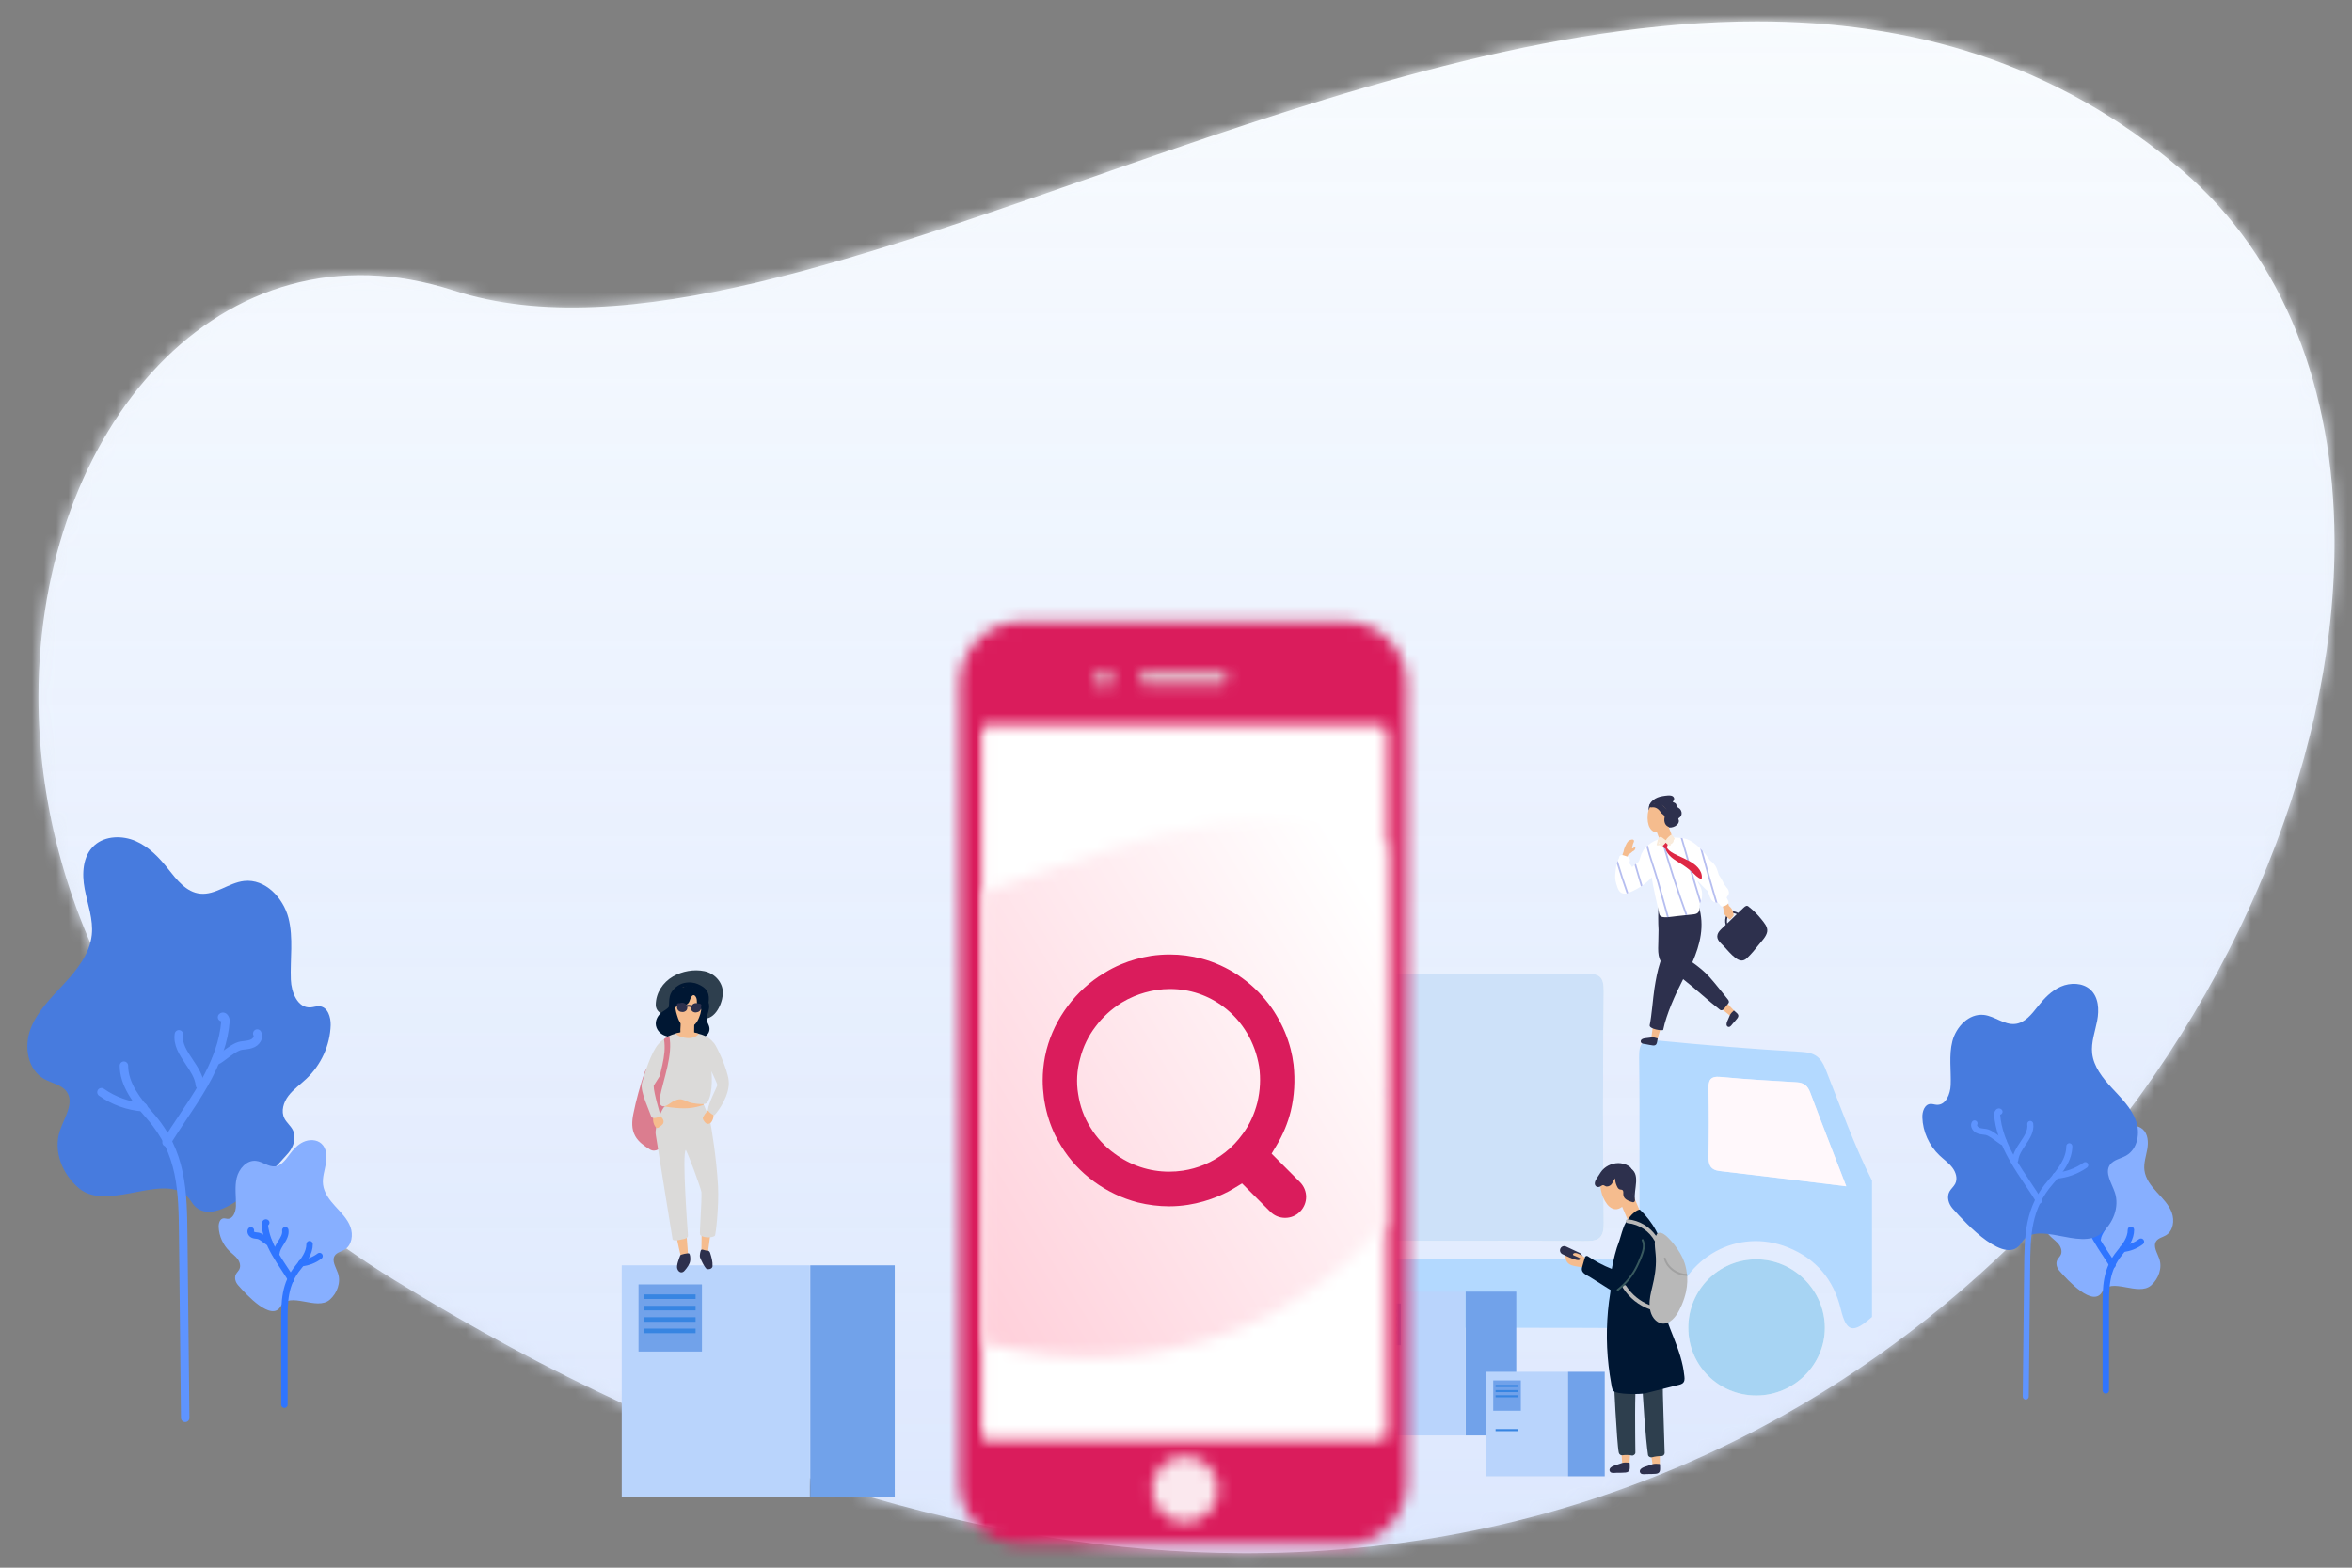 <svg xmlns="http://www.w3.org/2000/svg" xmlns:xlink="http://www.w3.org/1999/xlink" width="195" height="130" viewBox="0 0 195 130">
    <rect x="0" y="0" width="195" height="130" fill="#808080" stroke="none"/>
    <defs>
        <path id="lz3cf6ejpa" d="M90.44 12.903C68.773 20.43 48.696 27.96 34.472 23.356 15.113 17.09.068 34.902.044 56.998v.114c.02 16.461 8.374 35.277 29.478 48.285 26.014 16.036 49.688 22.601 70.39 22.665h.6c55.653-.164 89.686-47.364 89.895-83.449v-.655c-.07-12.281-4.099-23.227-12.571-30.511-10.58-9.095-22.641-12.407-35.313-12.408-16.96 0-35.014 5.932-52.084 11.864z"/>
        <path id="y6sl3n0s4e" d="M5.512.796C2.692.796.387 3.107.387 5.931v66.29c0 2.824 2.305 5.135 5.125 5.135H32.31c2.822 0 5.127-2.31 5.127-5.135V5.931c0-2.824-2.305-5.135-5.127-5.135H5.512z"/>
        <path id="m7ofp9e0sg" d="M0 1.755c0 .6.488 1.089 1.087 1.089.597 0 1.085-.489 1.085-1.089S1.684.667 1.087.667C.487.667 0 1.156 0 1.755z"/>
        <path id="o3fh2u9rkh" d="M.245 1.755c0 .38.309.69.69.69.377 0 .686-.31.686-.69 0-.38-.31-.69-.687-.69-.38 0-.69.31-.69.69z"/>
        <path id="33xv4851qj" d="M1.629.868c-.4 0-.725.326-.725.725v.249c0 .399.325.726.725.726h6.684c.397 0 .722-.327.722-.726v-.25c0-.398-.325-.724-.722-.724H1.629z"/>
        <path id="qhdc8wvzkk" d="M.485 1.266c-.248 0-.45.204-.45.451 0 .25.202.453.45.453H6.92c.247 0 .45-.204.45-.453 0-.247-.203-.45-.45-.45H.485z"/>
        <path id="r96687vukm" d="M.696 3.825c0 1.659 1.35 3.011 3.006 3.011 1.657 0 3.008-1.352 3.008-3.011 0-1.66-1.351-3.012-3.008-3.012C2.047.813.696 2.166.696 3.825z"/>
        <path id="7xojb348tn" d="M.068 2.553c0 1.306 1.064 2.37 2.367 2.37S4.8 3.86 4.8 2.553C4.801 1.25 3.738.184 2.435.184 1.132.184.068 1.25.068 2.554z"/>
        <path id="cxzk9z61ao" d="M1.046 0.699L34.343 0.699 34.343 59.565 1.046 59.565z"/>
        <path id="05zkpnxjdq" d="M.49.22C.422.22.37.274.37.34v4.874c0 .066.053.121.12.121h.61c.066 0 .12-.055.12-.12V.34c0-.066-.054-.12-.12-.12H.49z"/>
        <path id="icn9aspbqr" d="M.485 1.266c-.248 0-.45.204-.45.451 0 .25.202.453.45.453H6.92c.247 0 .45-.204.45-.453 0-.247-.203-.45-.45-.45H.485z"/>
        <path id="5fvvnspvus" d="M1.046 0.699L34.343 0.699 34.343 59.565 1.046 59.565z"/>
        <path id="2ejoowqs3u" d="M23.978.145C18.03.155 11.7 2.233 5.715 4.31 3.78 4.983 1.883 5.654.045 6.257v37.368c14.76 3.6 26.308-1.824 33.298-9.87V2.358C30.45.778 27.322.152 24.081.145h-.103z"/>
        <path id="3l3om26ddx" d="M1.224.892s.071.016.166.047V.882c-.096.008-.166.01-.166.01z"/>
        <path id="klv1gxwr4z" d="M3.585 5.648c1.514 0 2.75-1.235 2.75-2.75 0-1.513-1.236-2.75-2.75-2.75-1.515 0-2.75 1.237-2.75 2.75 0 1.515 1.235 2.75 2.75 2.75z"/>
        <linearGradient id="axj6j6bwbb" x1="50%" x2="50%" y1="0%" y2="100%">
            <stop offset="0%" stop-color="#F9FCFE"/>
            <stop offset="100%" stop-color="#DDE8FF" stop-opacity=".9"/>
        </linearGradient>
        <linearGradient id="78tn8a40mc" x1="50%" x2="50%" y1="0%" y2="100%">
            <stop offset="0%" stop-color="#F9FCFE"/>
            <stop offset="100%" stop-color="#DDE8FF" stop-opacity=".9"/>
        </linearGradient>
        <linearGradient id="7icdrhrflv" x1="-2.468%" x2="63.821%" y1="78.739%" y2="50%">
            <stop offset="0%" stop-color="#FFCAD6"/>
            <stop offset="100%" stop-color="#FFF"/>
        </linearGradient>
    </defs>
    <g fill="none" fill-rule="evenodd">
        <g>
            <g>
                <g>
                    <g transform="translate(-771 -383) translate(771 383) translate(.661) translate(2.483 .735)">
                        <mask id="tjpj6sasid" fill="#fff">
                            <use xlink:href="#lz3cf6ejpa"/>
                        </mask>
                        <use fill="url(#axj6j6bwbb)" xlink:href="#lz3cf6ejpa"/>
                        <path fill="url(#78tn8a40mc)" d="M-6.308 134.43L196.758 134.43 196.758 -5.327 -6.308 -5.327z" mask="url(#tjpj6sasid)"/>
                    </g>
                    <g>
                        <g>
                            <path fill="#87AFFF" d="M2.643 12.632c-.209-.241-.314-.6-.172-.886.078-.155.219-.272.294-.43.13-.274.026-.61-.157-.853-.184-.242-.439-.42-.658-.63-.544-.521-.876-1.258-.905-2.011-.013-.302.097-.687.398-.718.11-.011.218.032.328.037.472.024.69-.58.704-1.054.02-.78-.118-1.574.063-2.334.18-.76.826-1.499 1.6-1.416.557.058 1.042.52 1.598.453.508-.06.846-.533 1.152-.945.32-.429.687-.846 1.17-1.072C8.54.546 9.165.55 9.562.907c.437.393.474 1.067.373 1.647-.1.58-.306 1.156-.237 1.74.082.703.546 1.296 1.022 1.817.477.522 1 1.035 1.246 1.698.247.662.123 1.53-.483 1.891-.27.163-.62.222-.8.478-.301.428.084.98.253 1.475.26.767-.067 1.654-.673 2.191-1.091.965-3.32-.737-4.075.561-.755 1.297-2.834-.952-3.545-1.773" transform="translate(-771 -383) translate(771 383) translate(.661) translate(0 67.573) translate(167.43 25.165)"/>
                            <path fill="#2F75FF" d="M6.496 22.826c-.147 0-.266-.12-.266-.266l-.003-6.814c0-1.766-.003-3.29 1.23-4.782.436-.526.86-1.094.858-1.723-.001-.147.118-.267.265-.268.142.001.266.118.267.266.004.807-.503 1.49-.98 2.066-1.11 1.343-1.109 2.71-1.106 4.44l.001 6.815c0 .147-.119.266-.266.266" transform="translate(-771 -383) translate(771 383) translate(.661) translate(0 67.573) translate(167.43 25.165)"/>
                            <path fill="#2F75FF" d="M7.062 12.423c-.088 0-.177-.046-.227-.129-.185-.3-.384-.602-.577-.894-.27-.406-.548-.828-.796-1.264-.516-.908-.798-1.727-.858-2.503-.012-.15.062-.346.22-.423.118-.055.256-.033.351.057.108.101.113.27.012.378-.014.014-.028.026-.044.037.07.67.326 1.387.782 2.19.239.42.512.832.777 1.232.196.296.398.602.587.912.078.126.038.29-.087.367-.043.027-.092.04-.14.04" transform="translate(-771 -383) translate(771 383) translate(.661) translate(0 67.573) translate(167.43 25.165)"/>
                            <path fill="#2F75FF" d="M5.825 10.283h-.023c-.147-.014-.256-.142-.243-.29.031-.384.23-.7.423-1.007.195-.31.365-.581.323-.86-.022-.147.079-.283.224-.304.145-.023.282.078.303.225.071.475-.178.873-.4 1.225-.165.263-.32.51-.342.766-.012.14-.128.245-.265.245M7.895 11.085c-.135 0-.252-.104-.265-.242-.014-.148.094-.277.24-.291.494-.046.982-.236 1.378-.536.117-.089.285-.066.374.052.088.118.065.286-.052.375-.48.363-1.051.585-1.65.641l-.025.001M5.205 9.356c-.127 0-.256-.098-.426-.227-.138-.105-.395-.3-.51-.317l-.095-.011c-.128-.014-.273-.03-.417-.102-.143-.072-.257-.204-.304-.354-.04-.127-.029-.258.03-.37.068-.13.23-.18.36-.112.12.064.172.207.125.332.006.009.018.021.03.028.057.028.142.037.232.047.038.004.076.007.113.013.252.035.534.248.758.42l.097.074c.13-.01.249.076.28.205.035.158-.039.271-.121.324-.052.035-.102.05-.152.05z" transform="translate(-771 -383) translate(771 383) translate(.661) translate(0 67.573) translate(167.43 25.165)"/>
                        </g>
                        <g>
                            <path fill="#477BDE" d="M3.41 18.985c-.335-.38-.5-.946-.264-1.39.129-.24.358-.419.483-.661.216-.427.054-.955-.24-1.338-.294-.383-.702-.667-1.055-1-.872-.825-1.396-1.985-1.43-3.161-.014-.473.17-1.073.657-1.113.179-.015.353.055.53.066.764.049 1.13-.891 1.16-1.63.048-1.219-.162-2.462.142-3.645.305-1.181 1.366-2.322 2.62-2.176.9.106 1.678.84 2.579.748.824-.084 1.381-.815 1.883-1.45C11 1.573 11.601.93 12.388.587c.788-.344 1.8-.324 2.437.244.7.625.748 1.678.574 2.581-.172.903-.516 1.799-.416 2.713.122 1.1.863 2.037 1.626 2.862.763.826 1.6 1.64 1.989 2.68.39 1.04.172 2.394-.815 2.946-.441.245-1.01.33-1.307.727-.494.66.12 1.533.384 2.309.41 1.204-.138 2.582-1.128 3.407-1.784 1.483-5.365-1.229-6.612.78-1.247 2.012-4.575-1.553-5.71-2.85" transform="translate(-771 -383) translate(771 383) translate(.661) translate(0 67.573) translate(157.814 13.652)"/>
                            <path fill="#5E94FF" d="M11.95 16.524h.019c.936-.072 1.83-.394 2.588-.93.112-.08.138-.237.06-.348-.08-.113-.237-.14-.348-.06-.673.478-1.503.776-2.339.838-.136.012-.239.131-.229.268.01.131.12.232.249.232" transform="translate(-771 -383) translate(771 383) translate(.661) translate(0 67.573) translate(157.814 13.652)"/>
                            <path fill="#5E94FF" d="M9.477 34.831c.136 0 .247-.11.249-.246l.116-10.644c.028-2.735.05-4.896 1.911-7.013.762-.867 1.577-1.893 1.585-3.101 0-.138-.11-.25-.247-.252-.136 0-.251.111-.253.248-.006 1.037-.723 1.939-1.458 2.776-1.984 2.256-2.008 4.61-2.036 7.336L9.227 34.58c0 .138.11.251.248.252h.002z" transform="translate(-771 -383) translate(771 383) translate(.661) translate(0 67.573) translate(157.814 13.652)"/>
                            <path fill="#5E94FF" d="M10.577 18.593c.046 0 .09-.011.132-.037.116-.072.152-.227.08-.344-.3-.486-.621-.968-.933-1.433-.424-.632-.86-1.286-1.244-1.952-.761-1.33-1.173-2.514-1.257-3.619.05-.01.096-.034.132-.075.095-.1.089-.258-.011-.352-.102-.096-.241-.118-.364-.06-.176.084-.269.316-.258.49.085 1.191.519 2.455 1.326 3.864.39.682.834 1.344 1.261 1.983.31.46.629.938.924 1.417.047.076.13.118.212.118" transform="translate(-771 -383) translate(771 383) translate(.661) translate(0 67.573) translate(157.814 13.652)"/>
                            <path fill="#5E94FF" d="M8.608 15.222c.127 0 .236-.096.249-.225.041-.436.31-.837.594-1.26.365-.547.741-1.111.644-1.797-.02-.137-.146-.232-.283-.212-.135.019-.23.146-.21.282.07.497-.238.959-.565 1.448-.306.457-.621.93-.677 1.49-.013.137.087.26.223.273l.025.001M7.62 13.757c.05 0 .1-.015.15-.048.039-.025.162-.123.115-.326-.03-.135-.165-.219-.3-.188-.004 0-.01.002-.016.005l-.223-.165c-.346-.26-.775-.585-1.134-.638-.058-.009-.117-.015-.176-.023-.164-.019-.32-.037-.441-.099-.069-.034-.13-.103-.149-.165-.011-.037-.002-.052.002-.057.067-.121.024-.273-.097-.34-.119-.068-.27-.026-.338.095-.075.132-.09.29-.043.445.06.196.208.37.4.468.2.101.417.127.609.148l.16.02c.234.036.64.341.907.544.27.202.43.324.574.324" transform="translate(-771 -383) translate(771 383) translate(.661) translate(0 67.573) translate(157.814 13.652)"/>
                        </g>
                        <g>
                            <path fill="#477BDE" d="M22.327 27.109c.47-.537.702-1.331.37-1.955-.181-.338-.504-.59-.678-.932-.305-.6-.077-1.343.336-1.881.414-.539.989-.938 1.484-1.408 1.227-1.16 1.965-2.79 2.013-4.446.02-.665-.24-1.509-.925-1.566-.25-.02-.496.078-.747.094-1.073.067-1.59-1.255-1.63-2.295-.067-1.712.228-3.463-.2-5.126-.43-1.662-1.924-3.265-3.686-3.06-1.266.147-2.36 1.18-3.627 1.05-1.16-.117-1.943-1.146-2.65-2.039-.738-.932-1.585-1.836-2.691-2.318C8.588.743 7.165.772 6.269 1.57c-.986.878-1.053 2.36-.81 3.63.243 1.27.728 2.532.586 3.817-.17 1.546-1.213 2.865-2.287 4.026-1.073 1.162-2.25 2.308-2.797 3.771-.549 1.463-.243 3.366 1.146 4.142.62.347 1.42.464 1.839 1.024.693.929-.171 2.156-.541 3.248-.576 1.693.193 3.633 1.586 4.791 2.511 2.089 7.548-1.727 9.302 1.1 1.753 2.828 6.436-2.184 8.034-4.011" transform="translate(-771 -383) translate(771 383) translate(.661) translate(0 67.573) translate(.902 .95)"/>
                            <path fill="#5E94FF" d="M10.313 23.646c-.01 0-.018 0-.027-.002-1.318-.099-2.577-.551-3.64-1.307-.158-.113-.195-.331-.084-.49.112-.159.331-.196.49-.083.945.672 2.112 1.091 3.287 1.18.193.014.337.183.322.376-.013.186-.167.326-.348.326" transform="translate(-771 -383) translate(771 383) translate(.661) translate(0 67.573) translate(.902 .95)"/>
                            <path fill="#5E94FF" d="M13.791 49.4c-.191 0-.348-.154-.35-.347l-.164-14.974c-.04-3.847-.07-6.886-2.689-9.864-1.072-1.22-2.216-2.664-2.228-4.362-.001-.195.155-.354.349-.355.19-.001.35.156.352.35.009 1.456 1.02 2.727 2.053 3.902 2.791 3.175 2.825 6.487 2.864 10.323l.163 14.972c.003.194-.152.353-.346.356h-.004" transform="translate(-771 -383) translate(771 383) translate(.661) translate(0 67.573) translate(.902 .95)"/>
                            <path fill="#5E94FF" d="M12.243 26.557c-.063 0-.126-.017-.183-.052-.165-.103-.216-.319-.114-.484.422-.683.874-1.36 1.313-2.016.595-.89 1.21-1.81 1.747-2.746 1.073-1.871 1.652-3.538 1.771-5.091-.07-.014-.136-.049-.188-.104-.131-.143-.124-.365.017-.497.143-.135.34-.166.513-.083.247.117.378.442.36.689-.118 1.675-.727 3.452-1.864 5.435-.549.958-1.173 1.889-1.775 2.788-.434.65-.883 1.323-1.299 1.995-.066.108-.18.166-.298.166" transform="translate(-771 -383) translate(771 383) translate(.661) translate(0 67.573) translate(.902 .95)"/>
                            <path fill="#5E94FF" d="M15.013 21.815c-.179 0-.33-.134-.349-.317-.06-.613-.437-1.176-.836-1.773-.513-.769-1.045-1.563-.906-2.528.027-.192.206-.325.396-.297.192.026.325.205.297.397-.1.699.336 1.348.795 2.036.43.643.874 1.307.951 2.096.02.193-.12.365-.314.385l-.034.001M16.404 19.754c-.072 0-.14-.021-.212-.067-.054-.036-.227-.174-.16-.461.042-.188.231-.306.419-.263l.024.006c.095-.067.215-.158.314-.232.486-.366 1.09-.822 1.596-.897.081-.013.163-.021.246-.032.232-.026.451-.052.62-.14.097-.048.183-.143.21-.232.015-.052.004-.073 0-.08-.096-.169-.035-.383.133-.479.169-.095.382-.035.478.134.105.188.127.411.06.628-.083.275-.293.52-.563.657-.283.144-.587.18-.857.21-.075.009-.15.018-.223.029-.33.05-.901.479-1.279.763-.379.286-.604.456-.806.456" transform="translate(-771 -383) translate(771 383) translate(.661) translate(0 67.573) translate(.902 .95)"/>
                        </g>
                        <g>
                            <path fill="#87AFFF" d="M2.643 12.632c-.209-.241-.314-.6-.172-.886.078-.155.219-.272.294-.43.13-.274.026-.61-.157-.853-.184-.242-.439-.42-.658-.63-.544-.521-.876-1.258-.905-2.011-.013-.302.097-.687.398-.718.11-.011.218.032.328.037.472.024.69-.58.704-1.054.02-.78-.118-1.574.063-2.334.18-.76.826-1.499 1.6-1.416.557.058 1.042.52 1.598.453.508-.06.846-.533 1.152-.945.32-.429.687-.846 1.17-1.072C8.54.546 9.165.55 9.562.907c.437.393.474 1.067.373 1.647-.1.58-.306 1.156-.237 1.74.082.703.546 1.296 1.022 1.817.477.522 1 1.035 1.246 1.698.247.662.123 1.53-.483 1.891-.27.163-.62.222-.8.478-.301.428.084.98.253 1.475.26.767-.067 1.654-.673 2.191-1.091.965-3.32-.737-4.075.561-.755 1.297-2.834-.952-3.545-1.773" transform="translate(-771 -383) translate(771 383) translate(.661) translate(0 67.573) translate(16.424 26.355)"/>
                            <path fill="#2F75FF" d="M6.496 22.826c-.147 0-.266-.12-.266-.266l-.003-6.814c0-1.766-.003-3.29 1.23-4.782.436-.526.86-1.094.858-1.723-.001-.147.118-.267.265-.268.142.001.266.118.267.266.004.807-.503 1.49-.98 2.066-1.11 1.343-1.109 2.71-1.106 4.44l.001 6.815c0 .147-.119.266-.266.266" transform="translate(-771 -383) translate(771 383) translate(.661) translate(0 67.573) translate(16.424 26.355)"/>
                            <path fill="#2F75FF" d="M7.062 12.423c-.088 0-.177-.046-.227-.129-.185-.3-.384-.602-.577-.894-.27-.406-.548-.828-.796-1.264-.516-.908-.798-1.727-.858-2.503-.012-.15.062-.346.22-.423.118-.055.256-.033.351.057.108.101.113.27.012.378-.014.014-.028.026-.044.037.07.67.326 1.387.782 2.19.239.42.512.832.777 1.232.196.296.398.602.587.912.078.126.038.29-.087.367-.043.027-.092.04-.14.04" transform="translate(-771 -383) translate(771 383) translate(.661) translate(0 67.573) translate(16.424 26.355)"/>
                            <path fill="#2F75FF" d="M5.825 10.283h-.023c-.147-.014-.256-.142-.243-.29.031-.384.23-.7.423-1.007.195-.31.365-.581.323-.86-.022-.147.079-.283.224-.304.145-.023.282.078.303.225.071.475-.178.873-.4 1.225-.165.263-.32.51-.342.766-.012.14-.128.245-.265.245M7.895 11.085c-.135 0-.252-.104-.265-.242-.014-.148.094-.277.24-.291.494-.046.982-.236 1.378-.536.117-.089.285-.066.374.052.088.118.065.286-.052.375-.48.363-1.051.585-1.65.641l-.025.001M5.205 9.356c-.127 0-.256-.098-.426-.227-.138-.105-.395-.3-.51-.317l-.095-.011c-.128-.014-.273-.03-.417-.102-.143-.072-.257-.204-.304-.354-.04-.127-.029-.258.03-.37.068-.13.23-.18.36-.112.12.064.172.207.125.332.006.009.018.021.03.028.057.028.142.037.232.047.038.004.076.007.113.013.252.035.534.248.758.42l.097.074c.13-.01.249.076.28.205.035.158-.039.271-.121.324-.052.035-.102.05-.152.05z" transform="translate(-771 -383) translate(771 383) translate(.661) translate(0 67.573) translate(16.424 26.355)"/>
                        </g>
                        <path fill="#FAFAFA" d="M86.691 36.838c-.67-.005-.948.232-.867.887.008.057.004.114 0 .172-.168 3.052 1.14 4.325 4.777 4.633.34.028.687-.025 1.027.012 1.929.213 3.522.155 3.635-2.487.05-1.152 1.087-2.072 2.176-3.205-3.809 0-7.279.013-10.748-.012m20.908 5.654c-.014-3.118-2.558-5.649-5.67-5.637-3.103.011-5.659 2.578-5.647 5.675.01 3.112 2.555 5.625 5.685 5.617 3.134-.007 5.644-2.529 5.632-5.655m43.034.014c-.02-3.097-2.594-5.652-5.687-5.649-3.118.004-5.629 2.528-5.633 5.666-.004 3.13 2.509 5.632 5.65 5.624 3.12-.006 5.69-2.564 5.67-5.64m-19.998-7.159c1.194.008 1.688-.163 1.67-1.544-.084-6.387-.073-12.777-.006-19.165.014-1.224-.332-1.48-1.513-1.476-14.483.043-28.966.048-43.45-.008-1.32-.005-1.575.356-1.561 1.598.067 6.33.068 12.663-.001 18.994-.014 1.264.27 1.623 1.584 1.61 7.213-.07 14.426-.033 21.639-.033 7.214 0 14.425-.025 21.638.024" transform="translate(-771 -383) translate(771 383) translate(.661) translate(0 67.573)"/>
                        <path fill="#B3D9FF" d="M149.42 23.022c-.21-.56-.526-.811-1.114-.847-2.105-.127-4.211-.243-6.309-.443-.921-.088-1.025.319-1.009 1.068.038 1.818.036 3.637 0 5.454-.015.718.11 1.187.947 1.283 3.385.39 6.767.813 10.472 1.263-1.087-2.819-2.059-5.29-2.988-7.778zm5.122 18.61c-1.58 1.41-2.124 1.274-2.59-.656-.592-2.448-2.06-4.18-4.385-5.11-4.147-1.662-8.593.801-9.628 5.252-.148.638.035 1.454-1.18 1.447-8.872-.052-17.744-.03-26.615-.024-.545 0-.98.015-1.054-.745-.18-1.866-1.09-3.412-2.657-4.947h1.969c8.414 0 16.828-.037 25.242.037 1.391.011 1.671-.402 1.652-1.699-.074-5.017.012-10.037-.06-15.056-.018-1.208.267-1.543 1.5-1.422 3.985.39 7.979.716 11.976.946 1.087.063 1.583.438 1.973 1.415 1.24 3.104 2.341 6.268 3.857 9.26V41.63z" transform="translate(-771 -383) translate(771 383) translate(.661) translate(0 67.573)"/>
                        <path fill="#CDE1F9" d="M108.997 35.324c7.213 0 14.425-.026 21.638.025 1.194.008 1.689-.164 1.67-1.544-.084-6.388-.073-12.778-.005-19.166.012-1.224-.333-1.48-1.514-1.477-14.483.043-28.967.048-43.45-.006-1.32-.007-1.575.354-1.561 1.596.066 6.333.068 12.663-.001 18.995-.014 1.263.271 1.624 1.584 1.61 7.213-.07 14.426-.033 21.639-.033" transform="translate(-771 -383) translate(771 383) translate(.661) translate(0 67.573)"/>
                        <path fill="#A7D4F3" d="M144.963 48.148c3.119-.007 5.69-2.566 5.67-5.641-.02-3.097-2.593-5.653-5.688-5.65-3.118.003-5.627 2.529-5.632 5.665-.004 3.13 2.508 5.632 5.65 5.626" transform="translate(-771 -383) translate(771 383) translate(.661) translate(0 67.573)"/>
                        <path fill="#8C8C8C" d="M101.967 48.147c3.133-.007 5.645-2.529 5.631-5.655-.012-3.118-2.557-5.649-5.669-5.637-3.104.011-5.659 2.58-5.648 5.675.01 3.112 2.556 5.625 5.686 5.617" transform="translate(-771 -383) translate(771 383) translate(.661) translate(0 67.573)"/>
                        <path fill="#8FC2FF" d="M97.439 36.85c-3.809 0-7.279.012-10.748-.012-.67-.005-.948.231-.867.887.008.057.004.114 0 .171-.168 3.054 1.14 4.325 4.777 4.634.34.03.687-.025 1.027.011 1.929.214 3.522.155 3.635-2.487.05-1.152 1.087-2.071 2.176-3.204" transform="translate(-771 -383) translate(771 383) translate(.661) translate(0 67.573)"/>
                        <path fill="#FFF8FB" d="M152.407 30.8c-1.087-2.818-2.06-5.29-2.987-7.778-.21-.56-.525-.81-1.114-.846-2.104-.127-4.212-.243-6.31-.444-.92-.089-1.024.32-1.008 1.069.039 1.816.036 3.635 0 5.453-.014.717.111 1.187.948 1.283 3.385.39 6.766.813 10.471 1.262" transform="translate(-771 -383) translate(771 383) translate(.661) translate(0 67.573)"/>
                        <path fill="#B9D4FC" d="M50.885 56.552L66.485 56.552 66.485 37.354 50.885 37.354z" transform="translate(-771 -383) translate(771 383) translate(.661) translate(0 67.573)"/>
                        <path fill="#71A2EA" d="M66.515 56.552L73.52 56.552 73.52 37.354 66.515 37.354zM52.277 44.505L57.536 44.505 57.536 38.936 52.277 38.936z" transform="translate(-771 -383) translate(771 383) translate(.661) translate(0 67.573)"/>
                        <path fill="#3785E2" d="M52.724 40.144L57.01 40.144 57.01 39.766 52.724 39.766zM52.724 41.089L57.01 41.089 57.01 40.711 52.724 40.711zM52.724 42.034L57.01 42.034 57.01 41.656 52.724 41.656zM52.724 42.979L57.01 42.979 57.01 42.601 52.724 42.601z" transform="translate(-771 -383) translate(771 383) translate(.661) translate(0 67.573)"/>
                        <path fill="#B9D4FC" d="M111.496 51.461L120.838 51.461 120.838 39.537 111.496 39.537z" transform="translate(-771 -383) translate(771 383) translate(.661) translate(0 67.573)"/>
                        <path fill="#71A2EA" d="M120.856 51.461L125.051 51.461 125.051 39.537 120.856 39.537zM112.33 43.979L115.48 43.979 115.48 40.52 112.33 40.52z" transform="translate(-771 -383) translate(771 383) translate(.661) translate(0 67.573)"/>
                        <path fill="#3785E2" d="M112.599 41.27L115.164 41.27 115.164 41.035 112.599 41.035zM112.599 41.858L115.164 41.858 115.164 41.623 112.599 41.623zM112.599 42.445L115.164 42.445 115.164 42.21 112.599 42.21zM112.599 43.032L115.164 43.032 115.164 42.797 112.599 42.797z" transform="translate(-771 -383) translate(771 383) translate(.661) translate(0 67.573)"/>
                        <path fill="#B9D4FC" d="M122.535 54.848L129.324 54.848 129.324 46.184 122.535 46.184z" transform="translate(-771 -383) translate(771 383) translate(.661) translate(0 67.573)"/>
                        <path fill="#71A2EA" d="M129.336 54.848L132.384 54.848 132.384 46.184 129.336 46.184zM123.14 49.412L125.429 49.412 125.429 46.898 123.14 46.898z" transform="translate(-771 -383) translate(771 383) translate(.661) translate(0 67.573)"/>
                        <path fill="#3785E2" d="M123.335 47.444L125.199 47.444 125.199 47.273 123.335 47.273zM123.335 47.87L125.199 47.87 125.199 47.7 123.335 47.7zM123.335 48.297L125.199 48.297 125.199 48.126 123.335 48.126zM123.335 51.103L125.199 51.103 125.199 50.933 123.335 50.933z" transform="translate(-771 -383) translate(771 383) translate(.661) translate(0 67.573)"/>
                    </g>
                    <g transform="translate(-771 -383) translate(771 383) translate(.661) translate(78.528 50.74)">
                        <mask id="mg4leu067f" fill="#fff">
                            <use xlink:href="#y6sl3n0s4e"/>
                        </mask>
                        <path fill="#DA1C5C" d="M-4.414 82.166L42.238 82.166 42.238 -4.014 -4.414 -4.014z" mask="url(#mg4leu067f)"/>
                    </g>
                    <g transform="translate(-771 -383) translate(771 383) translate(.661) translate(89.782 54.55)"/>
                    <g transform="translate(-771 -383) translate(771 383) translate(.661) translate(89.935 54.55)">
                        <mask id="t1xy2tnnmi" fill="#fff">
                            <use xlink:href="#o3fh2u9rkh"/>
                        </mask>
                        <path fill="#E2E5E5" d="M-4.555 7.256L6.421 7.256 6.421 -3.745 -4.555 -3.745z" mask="url(#t1xy2tnnmi)"/>
                    </g>
                    <g transform="translate(-771 -383) translate(771 383) translate(.661) translate(92.47 54.55)"/>
                    <g transform="translate(-771 -383) translate(771 383) translate(.661) translate(93.737 54.55)">
                        <mask id="dra8j38b5l" fill="#fff">
                            <use xlink:href="#qhdc8wvzkk"/>
                        </mask>
                        <path fill="#E2E5E5" d="M-4.764 6.98L12.17 6.98 12.17 -3.544 -4.764 -3.544z" mask="url(#dra8j38b5l)"/>
                    </g>
                    <g transform="translate(-771 -383) translate(771 383) translate(.661) translate(93.737 119.332)"/>
                    <g transform="translate(-771 -383) translate(771 383) translate(.661) translate(95.004 120.603)"/>
                    <g transform="translate(-771 -383) translate(771 383) translate(.661) translate(79.795 59.632)">
                        <mask id="khds1mq6fp" fill="#fff">
                            <use xlink:href="#cxzk9z61ao"/>
                        </mask>
                        <path fill="#FFC6D6" d="M-3.754 64.375L39.143 64.375 39.143 -4.112 -3.754 -4.112z" mask="url(#khds1mq6fp)"/>
                    </g>
                    <g transform="translate(-771 -383) translate(771 383) translate(.661) translate(114.283 65.983)"/>
                    <g transform="translate(-771 -383) translate(771 383) translate(.661) translate(93.737 54.55)"/>
                    <g transform="translate(-771 -383) translate(771 383) translate(.661) translate(79.795 59.632)">
                        <mask id="v1z4vcwl2t" fill="#fff">
                            <use xlink:href="#5fvvnspvus"/>
                        </mask>
                        <path fill="#FFF" d="M-3.754 64.375L39.143 64.375 39.143 -4.112 -3.754 -4.112z" mask="url(#v1z4vcwl2t)"/>
                    </g>
                    <g transform="translate(-771 -383) translate(771 383) translate(.661) translate(80.795 67.743)">
                        <mask id="oaa69qp30w" fill="#fff">
                            <use xlink:href="#2ejoowqs3u"/>
                        </mask>
                        <path fill="url(#7icdrhrflv)" d="M-8.575 46.999L67.941 46.999 67.941 -7.237 -8.575 -7.237z" mask="url(#oaa69qp30w)"/>
                    </g>
                    <g transform="translate(-771 -383) translate(771 383) translate(.661) translate(112.748 90.117)">
                        <mask id="tt8yvn8yfy" fill="#fff">
                            <use xlink:href="#3l3om26ddx"/>
                        </mask>
                        <path fill="#1564DD" d="M-3.575 6.606L7.651 6.606 7.651 -4.644 -3.575 -4.644z" mask="url(#tt8yvn8yfy)"/>
                    </g>
                    <g transform="translate(-771 -383) translate(771 383) translate(.661) translate(94.004 120.603)">
                        <mask id="r3u3pim2yA" fill="#fff">
                            <use xlink:href="#klv1gxwr4z"/>
                        </mask>
                        <use fill="#DA1C5C" xlink:href="#klv1gxwr4z"/>
                        <path fill="#FBE8EE" d="M-3.731 8.734L10.602 8.734 10.602 -5.626 -3.731 -5.626z" mask="url(#r3u3pim2yA)"/>
                    </g>
                    <g>
                        <path fill="#DA1C5C" d="M44.598 16.11c-.379 0-.764.029-1.142.087-.64.1-1.265.275-1.851.52-.362.151-.705.326-1.026.52l-.022.013c-.876.56-1.58 1.21-2.154 1.986-.597.78-1.026 1.668-1.272 2.64-.269.969-.325 1.985-.164 2.936.157 1.032.493 1.946 1.027 2.796.503.827 1.187 1.567 1.978 2.139 1.331.987 2.901 1.51 4.539 1.51.378 0 .762-.028 1.143-.085.608-.091 1.204-.258 1.77-.494 1.264-.527 2.36-1.402 3.17-2.526.567-.759.981-1.64 1.23-2.623.24-1.003.289-2 .15-2.969-.326-2.016-1.37-3.779-2.94-4.964-1.285-.972-2.817-1.486-4.436-1.486m9.531 18.978c-.465 0-.9-.181-1.228-.507l-2.345-2.35-.68.412c-.156.095-.297.178-.426.246l-.057.028c-.265.138-.537.263-.81.379-.798.333-1.639.572-2.495.709-.515.081-1.046.124-1.576.124-.852 0-1.729-.108-2.602-.321-1.307-.344-2.527-.925-3.629-1.731-1.107-.808-2.024-1.8-2.722-2.949-.186-.3-.359-.608-.51-.917-.415-.865-.707-1.79-.87-2.756l-.017-.098c-.009-.046-.015-.079-.019-.114l-.022-.17c-.061-.47-.094-.935-.094-1.38 0-.65.063-1.31.187-1.961.047-.234.088-.422.135-.597.34-1.296.931-2.513 1.761-3.62.828-1.1 1.834-2.014 2.993-2.715.447-.282.93-.53 1.436-.742.774-.324 1.606-.557 2.471-.696.51-.075 1.033-.113 1.552-.113.9 0 1.795.118 2.661.347l.03.008c.108.031.212.058.311.091l.034.01c2.155.675 4.067 2.073 5.388 3.94.162.23.297.439.41.636.54.891.941 1.841 1.193 2.83.102.397.183.823.237 1.267.145 1.318.068 2.613-.229 3.852-.24.98-.639 1.942-1.183 2.854l-.408.68 2.35 2.356c.688.69.688 1.77 0 2.461-.328.326-.762.507-1.227.507" transform="translate(-771 -383) translate(771 383) translate(.661) translate(51.759 65.902)"/>
                        <path fill="#F5BC8E" d="M77.676 38.056c.185.156.037.364.416.402.132.013.245.014.36.027-.052-.04-.11-.075-.147-.086-.06-.02-.126-.014-.185-.03-.081-.022-.135-.052-.194-.111-.06-.06-.028-.153.046-.178.276-.098.562-.032.79.149.136.106.45.393.393.591-.015.051-.077.096-.13.074l-.02-.007c-.013-.006-.026-.013-.036-.022l.08.184c.02.046.005.103-.027.137l.076.082c.076.076-.091-.045-.195-.063-.684-.12-1.462-.07-1.528-.854-.013-.154.093-.47.301-.295M82.675 55.43L82.078 55.473 81.862 52.596 82.884 52.596z" transform="translate(-771 -383) translate(771 383) translate(.661) translate(51.759 65.902)"/>
                        <path fill="#2D304D" d="M82.699 55.5c.001-.062.004-.105-.056-.11-.193-.017-.39-.032-.578.024-.201.061-.352.127-.568.193-.16.05-.395.136-.46.307-.033.088-.014.176.054.248.112.12.38.069.52.065.246-.006.502.005.748-.022.429-.047.332-.388.34-.706" transform="translate(-771 -383) translate(771 383) translate(.661) translate(51.759 65.902)"/>
                        <path fill="#F5BC8E" d="M85.195 55.513L84.603 55.602 84.169 52.749 85.188 52.672z" transform="translate(-771 -383) translate(771 383) translate(.661) translate(51.759 65.902)"/>
                        <path fill="#2D304D" d="M85.21 55.605c.002-.06.005-.104-.055-.11-.193-.016-.39-.03-.578.025-.201.061-.352.127-.568.193-.16.05-.395.136-.461.308-.032.087-.013.175.054.247.113.12.38.069.52.065.247-.006.503.005.75-.022.428-.047.331-.388.339-.706" transform="translate(-771 -383) translate(771 383) translate(.661) translate(51.759 65.902)"/>
                        <path fill="#2E3F4E" d="M84.195 48.355c.045-.077.129-.122.215-.131.005-.276.478-.337.522-.047l.015.101c.126-.185.487-.137.485.145-.01 1.282.136 4.874.16 6.156.003.143-.124.267-.264.265-.27-.001-.528.03-.789.1-.126.032-.304-.05-.325-.194-.197-1.303-.454-4.918-.485-6.237-.006-.279.321-.325.466-.158M81.348 47.986c-.014-.115.488-.792.563-.46.01.04.017.082.024.122.118-.062.289-.014.366.102.018.003.035.006.054.012l.059.02.005.002c.165-.07.375.036.367.266v.004c.149-.162.492-.071.462.205-.154 1.355-.094 4.94-.081 6.302 0 .137-.166.26-.294.234-.264-.051-.516-.06-.781-.02-.148.022-.273-.08-.303-.223-.166-.77-.423-6.271-.441-6.566" transform="translate(-771 -383) translate(771 383) translate(.661) translate(51.759 65.902)"/>
                        <path fill="#2D304D" d="M80.328 31.97c.195-.41.428-.78.864-.96.436-.18.992-.288 1.439-.097 1.072.46.346 1.867.504 2.723.05.266-.356.38-.408.112-.014-.075-.023-.15-.03-.225-.028.005-.057.004-.085-.001-.114.07-.294.043-.326-.116-.057-.284-.129-.563-.215-.838-.095.011-.2-.03-.242-.142-.06-.162-.103-.324-.132-.49-.13-.054-.273-.094-.39-.204-.018-.018-.032-.037-.042-.057-.223.179-.42.415-.647.587-.186.143-.37-.122-.29-.291" transform="translate(-771 -383) translate(771 383) translate(.661) translate(51.759 65.902)"/>
                        <path fill="#F5BC8E" d="M80.381 31.598c.183-.321.602-.398.937-.329.372.077.684.34.878.66.193.318.354.844.32 1.304.128.032.225.162.126.296-.222.3-.503.678-.87.805-.384.132-.73-.09-.959-.387-.253-.332-.424-.74-.499-1.149-.067-.363-.123-.862.067-1.2" transform="translate(-771 -383) translate(771 383) translate(.661) translate(51.759 65.902)"/>
                        <path fill="#F5BC8E" d="M82.578 35.36L83.695 34.879 82.893 33.004 81.774 33.484z" transform="translate(-771 -383) translate(771 383) translate(.661) translate(51.759 65.902)"/>
                        <path fill="#2D304D" d="M81.972 30.895c.314.03.63.127.595.35-.057-.01-.114-.013-.167-.002-.089-.178-.243-.288-.428-.348m-2.048 1.588c.082.058.172.058.268.032.093-.024.207-.148.3-.14.092.005.174.1.278.11.115.01.226-.03.32-.093.192-.129.252-.414.395-.591 0 .206.04.409.124.602.042.098.093.208.174.28.104.09.191.036.298.092.128.068.068.264.086.398.015.105.048.2.119.282.16.183.427.272.654.335.124.034.218-.08.195-.195-.035-.19-.095-.363-.176-.535-.072-.155-.58-1.31-.507-1.469h.124c.075.044.173.016.217-.06.407-.667-.554-.994-1.047-.985-.563.009-1.146.287-1.463.774l-.353.548c-.11.176-.218.463-.006.615" transform="translate(-771 -383) translate(771 383) translate(.661) translate(51.759 65.902)"/>
                        <path fill="#001733" d="M78.79 39.038c.062-.225.128-.45.19-.674.028-.094.148-.155.235-.096.627.426 1.292.775 1.994 1.053.15-.783.328-1.58.622-2.32.149-.438.292-1.091.526-1.491.19-.324.424-.64.748-.904.081-.064.375-.255.45-.185.973.916 1.91 2.404 1.901 3.797-.002.398-.064.802-.143 1.203.004.026.001.055-.005.086-.536 2.195.61 4.296 1.332 6.303.185.514.348 1.036.46 1.572.05.242.086.484.114.728.023.2.071.44-.053.615-.126.18-.374.206-.57.255l-.853.218c-.57.143-1.139.29-1.709.431-.436.11-2.449.117-2.687-.194-.13-.171-.146-.413-.182-.616-.043-.235-.081-.47-.116-.706-.072-.494-.129-.99-.17-1.486-.082-1.02-.095-2.044-.036-3.066.029-.51.076-1.02.14-1.526.04-.318.103-.637.14-.957-.553-.347-1.105-.695-1.657-1.044-.225-.145-.668-.309-.727-.608-.026-.131.021-.263.056-.388" transform="translate(-771 -383) translate(771 383) translate(.661) translate(51.759 65.902)"/>
                        <path fill="#2D304D" d="M77.117 38.101l1.138.534c.175.082.384.006.465-.17.082-.176.008-.384-.168-.467l-1.139-.533c-.175-.083-.382-.007-.465.169-.082.176-.006.384.169.467" transform="translate(-771 -383) translate(771 383) translate(.661) translate(51.759 65.902)"/>
                        <path fill="#F5BC8E" d="M77.834 38.437c.556.197.722.212.778.02-.148-.086-.286-.145-.451-.213-.099-.04-.222-.066-.15-.167.082-.115.241-.073.353-.037.195.06.427.203.602.376.001.003-.104.07-.16.06.012.029.023.058.032.088.015.061-.055.122-.108.1-.023.062-.07.105-.132.135-.078.051-.176.075-.282.061-.074-.009-.097-.091-.06-.133-.165-.012-.333-.06-.471-.106-.098-.031-.049-.218.049-.184" transform="translate(-771 -383) translate(771 383) translate(.661) translate(51.759 65.902)"/>
                        <path fill="#B8B8B8" d="M82.404 40.73c.47.729 1.147 1.275 1.939 1.59-.018-.504.104-1.019.224-1.505.194-.785.327-1.564.3-2.377-.013-.399-.082-.794-.093-1.193-.001-.033.001-.112.011-.21-.445-.824-1.274-1.408-2.257-1.507-.202-.02-.204-.338 0-.319.98.094 1.826.614 2.352 1.374.051-.137.126-.243.233-.256.282-.036.547.193.736.377.221.215 1.299 1.303 1.534 2.661.057.33.293 1.408-.373 2.945-.236.542-.591 1.222-1.159 1.47-.6.264-1.146-.173-1.361-.72-.05-.127-.084-.252-.108-.38-.925-.323-1.722-.958-2.253-1.788-.112-.174.164-.334.275-.161" transform="translate(-771 -383) translate(771 383) translate(.661) translate(51.759 65.902)"/>
                        <path fill="#38595E" d="M81.644 41.009c.585-.46 1.08-1.025 1.443-1.678.198-.357.359-.736.507-1.117.154-.396.294-.837.098-1.245-.043-.09.091-.171.137-.08.163.336.135.69.033 1.04-.123.42-.313.84-.507 1.232-.38.767-.927 1.432-1.6 1.96-.078.063-.191-.049-.111-.112" transform="translate(-771 -383) translate(771 383) translate(.661) translate(51.759 65.902)"/>
                        <path fill="#A1A1A1" d="M85.681 38.431c.193.755.991 1.308 1.76 1.305.006.05.01.104.016.162-.842.013-1.721-.6-1.93-1.425-.023-.1.129-.141.154-.042" transform="translate(-771 -383) translate(771 383) translate(.661) translate(51.759 65.902)"/>
                        <path fill="#F5BC8E" d="M84.998 20.279L84.478 20.229 85.054 16.02 86.194 16.066z" transform="translate(-771 -383) translate(771 383) translate(.661) translate(51.759 65.902)"/>
                        <path fill="#2D304D" d="M85.005 20.293c.011-.048.02-.08-.027-.094-.147-.044-.299-.088-.456-.074-.167.014-.295.044-.474.06-.133.013-.332.043-.41.166-.04.065-.039.136.002.204.07.111.286.114.396.133.196.034.393.085.591.103.342.032.322-.25.378-.498" transform="translate(-771 -383) translate(771 383) translate(.661) translate(51.759 65.902)"/>
                        <path fill="#F5BC8E" d="M91.381 17.944L91.073 18.367 87.755 15.723 88.375 14.764z" transform="translate(-771 -383) translate(771 383) translate(.661) translate(51.759 65.902)"/>
                        <path fill="#2D304D" d="M91.396 17.946c-.035-.035-.058-.059-.093-.027-.115.105-.229.215-.297.357-.072.151-.114.277-.19.44-.057.12-.132.308-.066.438.034.067.095.102.175.101.13-.002.243-.19.315-.273.13-.151.274-.296.39-.456.204-.28-.05-.405-.234-.58" transform="translate(-771 -383) translate(771 383) translate(.661) translate(51.759 65.902)"/>
                        <path fill="#F5BC8E" d="M82.045 5.154c.04-.153.09-.303.145-.45.027-.262.265-.71.331-.79.062-.076.192-.176.31-.185.108-.04.242.003.219.148-.012.07-.052.14-.078.205-.027.073-.041.145-.058.22-.009.033-.018.065-.03.094.076.134.16-.03.196-.07.023-.025.074-.014.08.022.033.174-.077.295-.22.35-.102.097-.224.201-.347.246-.039.09-.086.177-.125.263-.013.027-.046.027-.067.014-.026.003-.052-.014-.057-.041-.024.018-.061.011-.074-.013-.028.034-.09.015-.083-.033-.012.009-.026.012-.038.009l-.012.037c-.015.06-.109.034-.092-.026" transform="translate(-771 -383) translate(771 383) translate(.661) translate(51.759 65.902)"/>
                        <path fill="#2D304D" d="M90.874 10.583l-.099.094c-.033-.18-.016-.376.04-.53.134-.376.473-.385.76-.243-.233.227-.466.454-.701.679m-.385 1.97c.31.328.608.699.968.974.323.245.632.327.946.037.37-.344.695-.744 1.008-1.14.244-.307.61-.66.682-1.057.074-.402-.26-.763-.49-1.052-.285-.358-.609-.682-.963-.97-.012-.01-.023-.016-.035-.021-.011-.011-.021-.023-.033-.033-.154-.15-.282-.06-.418.065-.158.146-.314.296-.47.446-.328-.186-.733-.21-.953.175-.13.23-.156.544-.076.814-.128.12-.256.241-.38.366-.126.127-.248.268-.297.445-.115.414.259.687.51.95" transform="translate(-771 -383) translate(771 383) translate(.661) translate(51.759 65.902)"/>
                        <path fill="#F5BC8E" d="M90.094 8.526l.007.01c.022-.015.05-.02.075-.005.015-.034.053-.058.09-.043.011-.047.077-.076.117-.04.027-.025.072-.031.1 0 .099.112.18.23.25.359.093.112.153.232.18.38.003.01.003.02 0 .027.24.18.38.449.393.755.047.061-.275.377-.287.37-.152-.049-.503-.431-.534-.53-.025-.079-.011-.155-.012-.235-.004-.18-.055-.31-.132-.475l-.007-.018c-.126-.157-.248-.319-.365-.484-.053-.075.071-.146.125-.071" transform="translate(-771 -383) translate(771 383) translate(.661) translate(51.759 65.902)"/>
                        <path fill="#2D304D" d="M85.428.116c.216-.03.68-.13.862.033.158.144.086.32-.034.447.096.055.234.077.292.187.038.07.014.155.059.206.07.081.194.118.268.21.118.142.163.339.093.513-.036.086-.093.15-.167.204-.054.037-.068.028-.075.083-.004.032.042.107.044.143.037.41-.6.686-.925.541-.278-.124-.35-.485-.318-.815l-.001-.005-.15-.408-.001-.001c-.147-.133-.331-.215-.531-.216-.097-.001-.21.043-.31.03-.057.119-.272.098-.272-.062 0-.644.592-1.007 1.166-1.09M84.352 19.107c.164-.758.272-2.244.39-3.012.116-.748.25-1.498.487-2.22.01-.025.018-.05.026-.074-.07-.147-.123-.302-.155-.466-.072-.383-.04-.78-.032-1.167l.018-.972c-.044-.634-.019-1.28-.024-1.882-.004-.301.322-.39.517-.268.1-.092.235-.144.394-.129.177.017.317.119.41.26.42-.124.838-.255 1.252-.398.207-.071.347.053.39.216.156-.036.335.025.395.222.503 1.674.117 3.2-.528 4.683.514.363 1 .75 1.422 1.224.535.6 1.027 1.243 1.534 1.867.062.077.104.2.038.29-.161.223-.21.249-.371.47-.068.095-.217.171-.327.086-1.016-.786-2.047-1.757-3.062-2.543-.644 1.252-1.388 2.886-1.654 4.202-.022.11-1.19-.06-1.12-.389" transform="translate(-771 -383) translate(771 383) translate(.661) translate(51.759 65.902)"/>
                        <path fill="#FFF" d="M81.503 6.538c.044-.445.083-.893.311-1.286l.01-.077c.017-.126.183-.202.295-.168l.408.13c.073.024.126.076.153.14.027.046.04.1.038.154-.001.075-.027.155-.052.231.02.055.071.108.105.154.047.061.09.125.127.192.024-.025.048-.05.075-.071.148-.122.263-.26.424-.33.087-.117.132-.242.171-.393.047-.174.098-.34.194-.475.13-.293.395-.52.685-.725.234-.167.508-.276.782-.36.282-.086 1.613-.184 2.198.032.787.29 1.453 1.067 1.93 1.764.23.164.426.369.541.643.076.18.125.368.186.553l.026.04c.154.23.29.452.39.701.077.1.155.197.222.303.066.064.119.138.15.213.045.107.063.226.031.34-.027.098-.14.196-.172.294l.1.19c.037.072.078.147.06.23-.037.148-.274.256-.404.299-.178.06-.277-.038-.352-.184-.03-.026-.06-.051-.089-.078-.134-.05-.29-.048-.418-.133-.125-.084-.21-.215-.27-.35-.081-.179-.117-.373-.212-.547-.123-.05-.842-.855-.837-.837.115.403.476.559.371 1.44-.022.185-.13.347-.177.526-.059.23-.041-.005-.02.229.031.352-.108.554-.46.596-.474.054-.948.1-1.42.15-.348.038-1.042.167-1.298.035-.13-.067-.151-.156-.216-.47-.082-.401-.505-2.18-.559-2.775-.332.345-.904.876-1.964 1.298-.176.07-.397.075-.57-.022-.169-.092-.253-.274-.315-.45-.154-.438-.224-.698-.178-1.146" transform="translate(-771 -383) translate(771 383) translate(.661) translate(51.759 65.902)"/>
                        <path fill="#F5BC8E" d="M85.103.763c.646.15.946.95.712 1.539.069.298.187.584.3.868.114.289.107.449-.184.6-.275.142-.505.245-.704-.047-.124-.183-.206-.39-.273-.6-.353.002-.595-.293-.696-.614-.19-.606-.112-1.967.845-1.746" transform="translate(-771 -383) translate(771 383) translate(.661) translate(51.759 65.902)"/>
                        <path fill="#B6BEF0" d="M88.538 4.446c.403 1.502.827 2.999 1.273 4.489.054.014.11.024.163.038-.427-1.43-.836-2.866-1.226-4.308-.069-.075-.137-.148-.21-.22m-1.617-.863c.514 1.823 1.047 3.639 1.601 5.448.024-.073.057-.144.086-.216-.528-1.731-1.04-3.47-1.533-5.212-.05-.008-.1-.014-.154-.02m-1.641.06c.604 2.141 1.289 4.26 2.05 6.35.05-.004.1-.01.149-.016-.762-2.093-1.449-4.216-2.057-6.361-.056.009-.104.018-.142.026m-2.065 2.082c-.04.033-.08.069-.119.106.167.597.352 1.189.53 1.783.043-.028.085-.057.125-.085-.18-.6-.367-1.2-.536-1.804m-1.587-.012c.253.833.524 1.66.817 2.48.041-.008.082-.02.121-.035.005-.003.012-.005.017-.006-.315-.886-.606-1.778-.876-2.678-.032.079-.057.157-.079.239M84.2 4.2c-.042.034-.082.07-.12.107.247.962.6 1.906.87 2.855.286.997.563 1.995.84 2.995.049-.003.098-.005.148-.01-.28-1.009-.56-2.018-.848-3.024-.28-.973-.642-1.938-.89-2.924" transform="translate(-771 -383) translate(771 383) translate(.661) translate(51.759 65.902)"/>
                        <path fill="#DE2844" d="M85.392 3.976c.081-.081.271-.074.374-.06.02.002.038.01.052.026.044-.002.089.033.072.086-.025.079-.05.158-.076.235-.012.037-.021.081-.04.117.177.319.561.495.874.648.32.155.65.288.962.458.524.286 1.117.754 1.065 1.42-.004.041-.045.087-.09.068-.285-.11-.475-.344-.697-.544-.302-.27-.628-.51-.972-.721-.515-.315-1.079-.638-1.268-1.245-.07-.005-.13-.078-.162-.141-.036-.067-.074-.136-.105-.206-.022-.047-.03-.1.011-.14" transform="translate(-771 -383) translate(771 383) translate(.661) translate(51.759 65.902)"/>
                        <path fill="#2D304D" d="M84.426.774c.117-.034.237-.05.358-.05-.02-.1.092-.223.215-.16.217.114.39.255.534.419.034.028.067.056.098.086.082.08.14.18.216.263.075.084.15.149.203.252.097.191.102.414.03.613-.026.07-.094.107-.157.102.033.057.066.094.081.062.08-.165.323-.022.245.142-.083.177-.285.211-.443.103-.188-.128-.262-.372-.24-.59.019-.168.072-.248-.097-.366-.104-.074-.157-.125-.232-.235-.172-.254-.415-.416-.735-.364-.179.03-.257-.223-.076-.277" transform="translate(-771 -383) translate(771 383) translate(.661) translate(51.759 65.902)"/>
                        <path fill="#F9EBDB" d="M85.184 4.032c-.026.008-.05.014-.075.018.018-.048.033-.096.047-.147v.033c0 .025.009.043.024.055 0 .014.002.027.004.041M85 4.206c.072 0 .143-.012.214-.033.008.022.017.045.027.067.011.022.04.035.062.035.143 0 .285-.19.388-.298l.02.015c.044.104.204.183.275.237.056.042.117-.028.107-.082-.003-.013-.004-.027-.005-.04.162-.044.282-.212.25-.378.054.01.113-.045.076-.103-.064-.1-.133-.194-.205-.287-.019-.023-.064-.028-.087-.012-.12.087-.356.27-.425.454l-.116-.083c-.09-.062-.212-.196-.333-.199-.077 0-.13.05-.166.113-.08.147-.088.344-.152.502-.016.045.028.091.07.092" transform="translate(-771 -383) translate(771 383) translate(.661) translate(51.759 65.902)"/>
                        <path fill="#DB7D8F" d="M2.682 23.348c-.014-.312-.234-.613-.542-.672-.077-.073-.17-.126-.271-.149-.377-.086-.715.114-.838.476-.379 1.12-.7 2.265-.935 3.426-.13.637-.178 1.296.152 1.884.273.49.753.816 1.216 1.105.438.272.965-.062 1.02-.532.112-.12.18-.282.197-.468.151-1.686.077-3.38.001-5.07" transform="translate(-771 -383) translate(771 383) translate(.661) translate(51.759 65.902)"/>
                        <path fill="#2E3F4E" d="M5.971 14.632c-.857-.178-1.842.003-2.597.44-.839.484-1.423 1.372-1.427 2.355-.001.45.367.775.797.8.195.01.373-.046.521-.148.193.08.413.1.62.057.275-.056.489-.305.56-.582.106-.062.214-.123.322-.184l.02.125c.09.46.407.904.87 1.035 1.101.31 1.754-1.04 1.846-1.923.1-.958-.62-1.786-1.532-1.975" transform="translate(-771 -383) translate(771 383) translate(.661) translate(51.759 65.902)"/>
                        <path fill="#F5BC8E" d="M4.205 34.17c-.055-.175-.93.356-.937.445-.016.238.698 3.464.763 3.692.05.18.118.46.361.44.235-.017.208-.254.227-.443.024-.244-.246-3.605-.414-4.135M5.78 35.017c-.026.22-.035 2.482-.045 2.704-.01.104-.015.208-.018.312-.001.056.014.1.04.134.018.044.47.122.477.071.268-2.128.482-3.291.517-3.533.026-.171-.958.202-.97.312" transform="translate(-771 -383) translate(771 383) translate(.661) translate(51.759 65.902)"/>
                        <path fill="#2D304D" d="M4.81 38.58c.003-.138.01-.45-.105-.543-.052-.04-.693.075-.727.165-.094.254-.337.827-.248 1.099.107.33.398.404.593.183.208-.235.478-.583.486-.903M6.45 37.98c-.032-.098-.124-.184-.232-.176-.208.012-.458-.17-.523-.03-.064.136-.106.42-.09.536-.004.093.43.997.59 1.025.293.051.453-.097.46-.243.018-.385-.088-.75-.205-1.112" transform="translate(-771 -383) translate(771 383) translate(.661) translate(51.759 65.902)"/>
                        <path fill="#F5BC8E" d="M5.92 23.67c-.022-.003-.042-.004-.064-.004-.133-.16-.413-.162-.512.103l-.03.082c-.143-.091-.382-.048-.465.135-.11-.045-.241-.037-.325.04-.075-.057-.18-.068-.274-.041-.09-.092-.244-.11-.365-.051-.16-.113-.43-.082-.472.152l-.02.112c-.115-.057-.27-.03-.367.071-.177-.056-.402.036-.393.274.02.577.042 1.154.066 1.73.004.08.028.144.066.191.014.16.146.257.3.273.46.047.92.04 1.382.01.23-.015.461-.034.692-.057.186-.018.597.04.651-.143.141-.478.24-2.21.27-2.69.013-.191.023-.19-.14-.186" transform="translate(-771 -383) translate(771 383) translate(.661) translate(51.759 65.902)"/>
                        <path fill="#001733" d="M5.474 17.908c-.035.138-.075.275-.115.413-.038.003-.076.012-.114.03-.12.056-.184.161-.22.287-.036.034-.063.078-.072.13-.029.198-.048.396-.05.595-.108-.039-.221-.067-.345-.066-.11.002-.213.023-.312.054.005-.078-.004-.155-.023-.235-.009-.035-.021-.065-.038-.092.04-.117.071-.237.098-.355.072-.338.121-.684-.117-.967-.018-.022-.04-.038-.066-.052l.037-.215c.05-.293-.254-.453-.45-.335-.006-.017-.014-.033-.023-.048.017-.177.06-.34.185-.482.076-.085.218-.218.364-.3.067.037.147.051.228.035.247-.054.46.169.611.332.18.196.368.376.554.563-.003.239-.074.482-.132.708m.921 1.397c-.053-.306-.282-.51-.219-.837.061-.315.203-.607.2-.932-.002-.11-.02-.211-.052-.307.042-.3.045-.608-.093-.886-.164-.33-.5-.513-.824-.65-.252-.106-.654-.181-1.112-.078-.469.104-.948.504-1.119.907-.113.264-.116.551-.127.833-.003.088-.008.167-.022.239-.147.207-.438.315-.65.503-.339.304-.538.77-.367 1.214.15.392.496.632.885.73.07.034.147.057.227.063.058.004.115 0 .168-.009.127.001.256-.011.38-.043.19.107.463-.042.672-.108.138-.043.259-.06.398-.01.152.053.292.136.448.184.287.088.614.088.873-.085.242-.162.384-.435.334-.728" transform="translate(-771 -383) translate(771 383) translate(.661) translate(51.759 65.902)"/>
                        <path fill="#F5BC8E" d="M5.267 16.13c-.296-.258-.855-.293-1.192-.096-.063.023-.124.064-.177.125-.473.545-.4 1.484-.188 2.122.102.301.252 1 1.007.976.542-.02.768-.66.826-.793.158-.36.208-.76.193-1.15-.017-.433-.132-.89-.47-1.183" transform="translate(-771 -383) translate(771 383) translate(.661) translate(51.759 65.902)"/>
                        <path fill="#F5BC8E" d="M5.067 18.458c-.03-.236-.336-.288-.498-.152-.061-.085-.174-.141-.275-.133-.176.012-.274.158-.278.321-.005.213-.007.427-.009.64-.044.426.003.872.014 1.29.007.237.232.312.406.247.026.005.054.008.082.007.008.039.017.077.027.116.031.145.213.219.343.19.154-.03.237-.16.238-.313l.026-2.03c0-.077-.03-.138-.076-.183" transform="translate(-771 -383) translate(771 383) translate(.661) translate(51.759 65.902)"/>
                        <path fill="#001733" d="M6.077 17.145c-.04-.32-.207-.604-.292-.912-.034-.122-.18-.149-.268-.07-.012.01-.022.021-.032.033-.024-.123-.118-.225-.281-.215-.042.003-.082.01-.122.016-.038-.112-.161-.224-.285-.208-.18.023-.354.073-.512.144-.03-.001-.061.003-.093.013-.05 0-.097.004-.146.011-.226.038-.389.225-.401.454v.029c-.206.226-.415.52-.47.825-.051.288.273.511.503.293.119-.113.22-.23.382-.154.196.091.408.062.564-.094.2-.205.166-.573.426-.691.154-.018.261.19.287.317.031.16.005.326.045.484.052.211.237.42.476.333.238-.084.245-.399.219-.608" transform="translate(-771 -383) translate(771 383) translate(.661) translate(51.759 65.902)"/>
                        <path fill="#DBDAD9" d="M6.405 26.868c-.062-.302-.415-.94-.46-1.141-.008-.038-.696.278-1.596.278-1.023 0-1.603-.166-1.659-.146-.214.079-.866 1.684-.743 2.34.016.077 1.37 8.598 1.394 8.658.085.213.595.047.813.01.215-.037.493-.102.465-.34-.008-.067-.52-6.84-.177-7.07.268.501 1.26 3.21 1.294 3.505.038.65-.163 3.381-.12 3.496.106.275.96.333 1.235.118.067-.052.348-2.428.261-4.108-.117-2.222-.54-4.92-.707-5.6" transform="translate(-771 -383) translate(771 383) translate(.661) translate(51.759 65.902)"/>
                        <path fill="#F5BC8E" d="M2.588 27.032c-.022-.172-.265-.374-.346-.526-.015-.117.001-.036-.126-.071-.144-.04-.342.05-.37.21-.032.187-.034.37.015.556.052.195.208.54.403.41.382-.255.45-.358.424-.58M6.62 26.254c-.093-.102-.154-.133-.29-.095-.135.037-.505.577-.486.682.029.157.242.455.413.455.246 0 .345-.182.425-.388.078-.203.096-.482-.061-.654" transform="translate(-771 -383) translate(771 383) translate(.661) translate(51.759 65.902)"/>
                        <path fill="#DBDAD9" d="M6.792 20.616c-.25-.305-.611-.638-1.273-.792-.61-.142-1.433-.145-1.925-.015-.388.102-.918.315-1.418.857-.605.655-1.203 2.578-1.38 3.265-.167.653.64 2.318.774 2.744.087.278.737.06.755-.082.01-.09-.552-1.838-.549-2.447v-.006c.02-.063.538-.862.538-.862-.01.493-.155 2.208.038 2.445.26.32.7-.091.96-.249.239-.145.529-.263.812-.2.294.066.533.246.84.295.495.08 1.122.173 1.267-.06.528-.849.325-2.61.336-2.58.069.2.506 1.048.486 1.163-.024.135-.738 1.49-.782 2.02-.013.162.475.53.56.44.32-.333 1.29-1.688 1.162-2.849-.108-.971-.968-2.802-1.201-3.087" transform="translate(-771 -383) translate(771 383) translate(.661) translate(51.759 65.902)"/>
                        <path fill="#F5BC8E" d="M5.52 19.824c-.291-.093-.624-.194-.954-.197-.342-.003-.683.096-.973.182.223.248.669.347.957.37.377.03.749-.07.97-.355" transform="translate(-771 -383) translate(771 383) translate(.661) translate(51.759 65.902)"/>
                        <path fill="#DB7D8F" d="M2.632 20.292c.235 1.395-.4 2.783-.561 4.155-.037.308.165.905.224.605.295-1.484 1.1-3.521.77-5.05-.003-.013-.444.223-.433.29" transform="translate(-771 -383) translate(771 383) translate(.661) translate(51.759 65.902)"/>
                        <path fill="#2D304D" d="M5.705 17.39c-.038-.058-.11-.07-.174-.056-.021-.012-.043-.022-.066-.031-.035-.013-.07-.02-.104-.02-.021-.004-.041-.006-.063-.006-.153 0-.289.076-.37.202-.136-.065-.285-.077-.43-.038-.094-.137-.25-.21-.417-.19-.021.002-.042.006-.062.011-.032.006-.063.017-.096.032l-.014-.005c-.071-.02-.157.005-.194.073-.03.056-.028.125.01.174-.015.052-.018.107-.007.162.026.133.115.228.229.28.023.013.133.044.247.041.101-.009.2-.047.274-.12.082-.08.111-.199.091-.31.105-.025.213-.008.31.041-.021.125.02.26.122.338.081.063.184.09.287.085.113-.01.218-.054.24-.07.106-.064.184-.17.194-.306.003-.044-.003-.089-.015-.13.032-.046.045-.1.008-.157" transform="translate(-771 -383) translate(771 383) translate(.661) translate(51.759 65.902)"/>
                    </g>
                </g>
            </g>
        </g>
    </g>
</svg>
